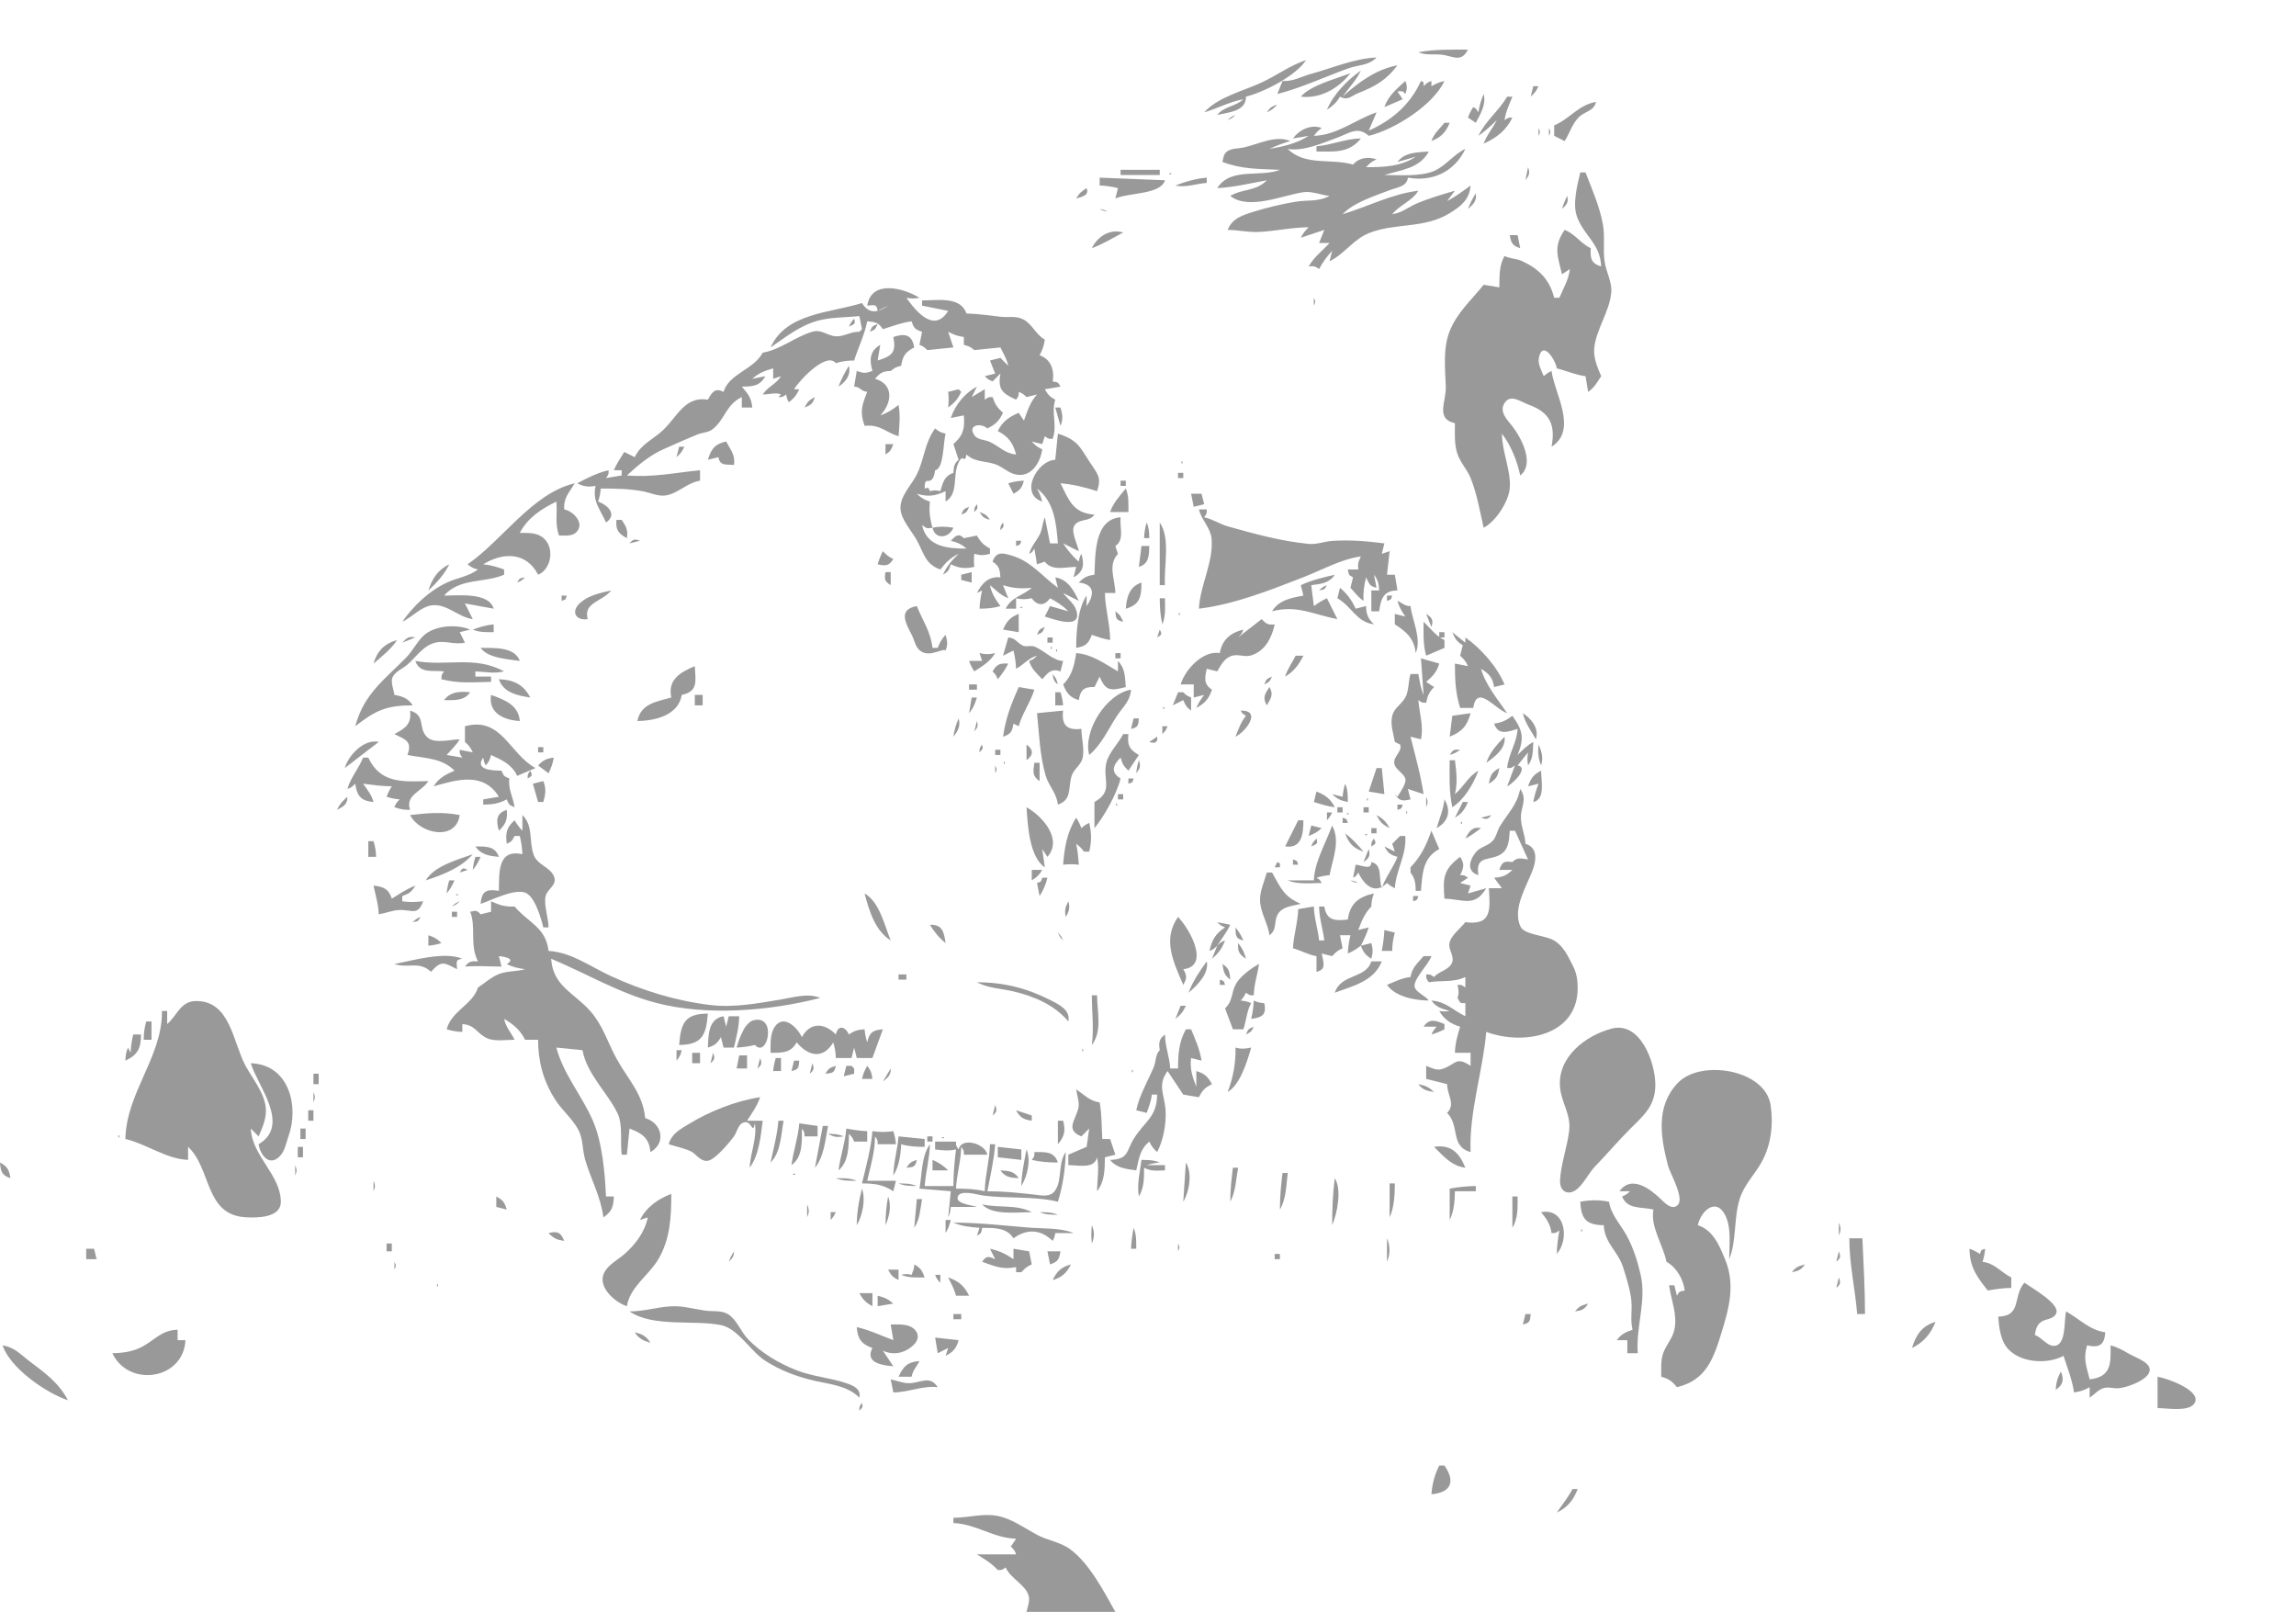 <?xml version="1.0" standalone="yes"?>
<svg xmlns="http://www.w3.org/2000/svg" width="879" height="617">
<path style="fill:#999; stroke:none;" d="M543 20C545.876 21.205 548.506 20.655 551.561 20.903C556.226 21.282 559.219 24.309 562 19C555.592 19 549.322 18.826 543 20M491 31L489 36C498.012 33.679 507.2 29.435 515.996 26.233C520.05 24.757 523.911 25.194 527 22C518.494 22.366 510.17 26.023 502.004 28.257C498.091 29.327 495.136 31.24 491 31M461 43C466.107 41.54 470.733 38.907 476 38C472.971 40.85 468.483 40.735 466 44C470.56 42.957 477.09 42.594 477 37C483.941 35.246 496.089 29.076 500 23C494.052 24.996 489.274 28.532 483.715 31.237C476.362 34.813 466.622 36.845 461 43M514 37C516.376 33.61 519.246 30.766 521 27C515.689 30.751 510.588 35.975 508 42C510.268 40.492 511.637 39.342 513 37C516.138 38.621 517.111 36.783 520.171 35.565C526.5 33.045 530.764 30.659 535 25C526.982 26.47 519.905 31.581 514 37M498 37C505.486 37.869 512.536 33.819 517 28C511.402 30.239 501.875 32.547 498 37M538 31C534.634 34.129 531.533 36.583 530 41L537 38L535 35C536.952 34.93 536.94 34.646 538 36C538.754 34.079 538.809 32.901 538 31M544 31C539.928 39.957 532.952 46.061 524 50L527 43C518.762 45.814 511.996 51.739 503 52C504.104 50.543 504.543 50.103 506 49C501.961 47.475 497.456 49.621 495 53L501 52C496.581 54.919 491.202 56.119 486 57C488.635 55.77 491.196 54.766 494 54C488.213 51.594 481.765 55.26 476.001 56.486C474.035 56.904 471.408 56.724 469.742 58.002C468.4 59.033 468.33 60.487 468 62C475.49 64.817 482.016 64.662 490 65C482.387 68.063 471.295 63.825 466 72C472.269 71.713 478.809 70.15 485 69C480.907 73.29 475.736 72.163 471 75C478.019 80.59 491.037 74.726 499 73.574C502.273 73.101 505.733 74.675 509 75C504.611 77.343 500.734 76.45 496 77.224C491.06 78.031 484.965 79.472 480.17 80.974C475.805 82.341 471.703 83.548 470 88C474.001 88.033 478.027 88.995 482 88.791C488.381 88.463 494.578 87.018 501 87C499.564 88.45 498.885 89.222 498 91L507 88L505 93L509 93C506.259 96.045 503.007 98.373 501 102C503.038 101.82 503.448 101.836 505 103C506.388 100.298 507.963 98.264 510 96L509 100C514.676 97.27 518.108 91.634 524.005 89.265C534.28 85.138 545.068 87.708 555 81.602C559.451 78.866 562.588 76.351 563 71C560.061 73.181 557.231 75.259 554 77L557 73C552.347 74.368 546.825 75.986 542.424 77.877C538.988 79.354 536.834 81.44 533 82C535.934 78.356 540.633 76.977 543 73C532.489 74.329 524.053 78.968 514 82C518.277 77.482 526.21 75.043 532 72.805C535.108 71.605 538.569 71.481 539 68C548.233 69.708 556.857 65.811 561 57C556.483 59.106 553.548 63.489 549 65.454C543.9 67.656 535.548 66.996 530 67C536.489 64.947 543.386 64.605 547 58C542.604 58.34 537.838 58.222 535 62L542 60C536.266 63.788 529.714 63.995 523 64C524.45 62.392 525.051 61.936 527 61C523.802 59.853 520.223 60.358 518 63C509.662 60.53 499.644 63.648 493 57C498.99 58.044 506.34 54.767 512 52.672C516.641 50.955 519.791 48.196 524 52C533.868 49.616 548.687 40.248 553 31C550.944 31.488 549.856 31.952 548 33L548 31C546.584 31.472 546.186 31.814 545 33C545 31.147 545.3 31.65 544 31M587 33L586 37C587.608 35.55 588.064 34.949 589 33L587 33M568 36C566.988 38.373 566.378 40.449 566 43C564.977 41.466 565.195 41.598 564 41C563.043 42.517 562.613 43.338 562 45L565 47C566.806 43.607 569.064 39.835 568 36M577 37C573.839 42.434 568.642 46.304 566 52C568.576 50.193 570.748 48.206 573 46C571.478 49.169 569.178 51.651 568 55C572.933 52.734 576.629 49.971 579 45C577.203 45 577.478 45.014 576 46C576.466 42.733 577.805 40.055 579 37L577 37M595 48L595 52L599 54C600.881 51.13 601.804 47.617 604.222 45.083C606.726 42.459 610.216 42.679 611 39C604.236 40.208 601.013 45.466 595 48M485 43C486.949 42.064 487.55 41.608 489 40C486.868 40.776 486.229 41.13 485 43M470 46C471.58 45.316 471.777 45.195 473 44C471.42 44.684 471.223 44.805 470 46M553 47C551.069 49.385 548.978 51.072 548 54C551.749 52.504 553.467 50.727 555 47L553 47M589 49L589 52C589.696 50.446 589.696 50.554 589 49M593 49L593 52C593.696 50.446 593.696 50.554 593 49M504 56L504 58C510.73 58 516.466 58.72 521 53C515.061 53.066 509.865 55.517 504 56z"/>
<path style="fill:#999; stroke:none;" d="M585 64L584 69C585.475 67.065 585.791 66.307 585 64M429 65L429 67L444 67L444 65L429 65M447.667 66.333C447.222 66.778 448.278 66.722 448.333 66.667C448.778 66.222 447.722 66.278 447.667 66.333M605 66C603.841 70.854 601.956 78.085 603.725 82.91C606.496 90.474 612.612 93.129 613 102C609.094 100.788 608.798 98.907 609 95C605.102 93.189 603.014 89.521 599 88C594.608 94.403 596.308 97.966 598 105L601 103C600.543 107.132 598.555 110.222 597 114L595 114C593.262 107.048 589.233 102.96 582.715 99.944C580.517 98.926 578.156 99.077 576 98C573.835 101.648 574.097 105.842 574 110L568 109C563.289 114.923 557.755 119.632 554.899 127C552.405 133.432 553.25 141.284 553.51 148C553.728 153.642 549.441 160.35 557 162C557 165.914 556.684 170.072 557.989 173.829C559.155 177.186 561.744 179.781 563.054 183.09C565.466 189.18 566.547 195.642 568 202C572.514 199.745 577.485 192.178 577.985 187C578.619 180.425 575.001 172.907 575 166C578.508 170.586 580.794 176.355 582 182C587.745 177.566 582.349 167.399 578.856 163C576.912 160.553 573.875 157.589 575.988 154.298C578.324 150.659 582.133 153.788 585.014 154.824C593.347 157.821 595.575 162.485 594 171C604.213 164.555 595.038 150.46 594 142C592.604 142.661 592.186 142.964 591 144C590.171 141.918 588.699 139.386 589.131 137.062C590.474 129.847 595.575 137.828 596 141C599.738 141.932 603.162 143.522 607 144L608 150C610.326 148.439 611.444 146.349 613 144C611.536 140.612 609.916 136.786 610.363 133C611.203 125.885 616.203 119.189 616.849 112.015C617.219 107.903 614.836 104.035 614.29 99.999C613.662 95.362 614.472 90.613 613.671 86C612.502 79.267 609.451 72.359 607 66L605 66M421 68L421 71C423.442 71.109 425.623 71.428 428 72L427 76C432.122 73.679 444.374 74.559 446 69L421 68M450 71C453.837 71.907 458.058 70.314 462 70L462 68C457.814 68.365 453.916 69.501 450 71M416 72C414.015 73.277 413.151 73.981 412 76C414.427 75.237 417.059 74.825 416 72M565 74C563.739 76.01 562.81 77.778 562 80C564.153 78.115 565.41 76.888 565 74M600 75C599.11 76.745 598.547 78.125 598 80C599.848 78.22 600.566 77.509 600 75M421 80C422.248 80.685 422.548 80.749 424 81C422.752 80.315 422.452 80.251 421 80M418 95C422.207 93.46 426.033 91.083 430 89C424.907 87.454 420.227 90.485 418 95M578 90C578.497 93.066 579.036 94.032 582 95L581 90L578 90M332 117C334.662 116.856 335.636 116.181 336 119L340 117C336.152 119.686 332.689 120.39 330 116C317.895 119.811 300.961 119.738 295 133C300.808 129.045 306.066 124.707 313 122.785C318.038 121.39 323.796 121.542 329 121L330 126L329 127C325.738 126.861 322.898 129.008 319.804 128.72C316.535 128.415 314.527 125.952 310.996 126.989C304.333 128.946 299.008 133.755 292 135C288.472 141.589 279.108 142.986 277 150C273.767 148.334 272.64 150.059 271 153C262.235 151.501 259.283 159.539 253.816 164.671C249.891 168.355 245.417 169.937 243 175L239 173C237.523 175.323 236.106 177.487 235 180L238 180L238 182L232 183C232.986 181.521 233 181.797 233 180C228.757 180.961 224.831 182.949 221 185C223.501 186.312 225.224 186.455 228 186C226.718 191.992 229.755 194.816 232 200C236.426 197.011 232.818 193.428 229 192C229.562 190.199 229.824 188.878 230 187C235.41 187 240.655 187.073 246 188.039C248.899 188.563 252.014 190.154 255 189.629C259.716 188.799 263.026 184.79 268 184L268 180C258.154 180.98 249.99 182.809 240 182C244.295 178.028 248.752 174.278 254.17 171.88C258.399 170.009 262.913 167.968 267.17 166.25C269.021 165.503 271.066 165.62 272.722 164.362C277.514 160.723 277.89 154.859 284 152L284 156L288 156C287.712 152.339 286.334 150.728 284 148C288.16 147.951 290.888 147.83 293 144L288 145C290.421 142.821 292.862 141.868 296 141L296 145L299 144C297.105 147.106 293.881 148.033 292 151C295.046 151 296.698 150.079 299 151L298 152C299.797 152 299.521 151.986 301 151C301.251 152.452 301.315 152.752 302 154C304.044 152.376 304.896 151.357 306 149L304 149C306.136 145.466 316.372 134.572 320 139C322.446 138.265 324.446 137.992 327 138C328.578 132.996 331.024 128.136 332 123C335.007 123.221 336.365 123.455 338 126C341.684 124.889 345.172 123.469 349 123C349.839 125.626 350.374 126.161 353 127L352 132C353.58 132.684 353.777 132.805 355 134L365 133L363 127C365.082 128.098 366.67 128.685 369 129L369 132C370.952 132.511 371.457 132.733 373 134L383 133C384.147 135.414 385.441 137.384 386 140L383 137L379 138L381 143L377 144C378.223 145.195 378.42 145.316 380 146L383 143C381.944 149.053 383.623 150.518 389 153C389.986 151.521 390 151.797 390 150C391.58 150.684 391.777 150.805 393 152L397 151C394.322 153.994 393.377 157.267 392 161L390 158C386.249 159.655 383.826 161.287 382 165C386.067 167.127 387.856 169.572 389 174C384.536 173.499 382.752 170.947 378.911 169.138C377.022 168.249 374.237 168.476 372.971 166.532C370.341 162.498 375.648 161.82 378 164C381.104 162.518 382.518 161.104 384 158C381.819 156.104 380.931 154.741 380 152C378.203 152 378.479 152.014 377 153L377 149L372 152L374 148C369.301 150.509 365.71 154.968 364 160L369 159C369.397 163.968 368.813 166.635 365 170L367 176C365.197 177.54 365.168 178.598 365 181C361.522 182.218 361.006 184.604 360 188C358.056 187.598 357.944 187.598 356 188C355.31 186.463 355.672 186.662 354 187C354.027 184.621 354.06 184.317 356 183L354 184C357.046 184.688 357.549 182.758 358 180C361.342 179.535 361.057 169.649 362 166C360.048 165.489 359.543 165.267 358 164C353.846 169.693 353.927 175.835 350.876 181.83C348.814 185.88 344.368 190.067 344.758 194.961C345.096 199.189 349.346 203.596 351.265 207.285C353.786 212.131 354.41 216.042 360 218C362.131 215.278 363.878 213.48 367 212C364.403 214.463 362.467 216.732 361 220C363.035 218.774 363.326 218.297 364 216C367.291 217.558 369.442 217.765 373 217C372.798 215.15 372.798 213.85 373 212C375.458 212.646 376.542 212.646 379 212L379 210C376.525 208.587 375.413 207.475 374 205L369 206C366.989 203.953 365.84 205.107 364 207C366.537 207.655 368.047 208.276 370 210C362.821 209.999 354.817 209.349 353 201C354.916 202.366 354.712 202.351 357 202C358.014 206.734 363.393 206.009 365 202C362.123 201.524 359.863 201.438 357 202C355.97 198.466 355.643 195.667 356 192C353.746 191.251 352.686 190.656 351 189C355.318 190.244 357.952 189.941 362 188L362 192C367.157 188.906 364.53 181.941 367 177C368.934 173.132 369.185 178.073 370 174C373.546 177.072 376.803 176.289 380.996 177.702C383.614 178.584 385.648 180.712 388.285 181.475C394.546 183.284 398.298 177.251 399 172C397.051 171.064 396.45 170.608 395 169L399 170L400 167C401.478 167.986 401.203 168 403 168C404.899 162.625 402.346 158.221 404 153C401.867 151.845 401.218 151.118 400 149L406 148C405.02 146.217 405.092 146.406 403 146C403.801 141.751 402.281 137.412 398 136C399.098 133.918 399.685 132.33 400 130C396.542 128.092 395.282 124.179 391.87 122.319C389.074 120.794 386.156 121.58 383.17 121.261C378.724 120.785 374.53 120.101 370 120C367.706 113.309 358.781 115 353 115L353 117L363 119C357.684 127.66 350.725 119.277 347 114C349.032 114.323 349.982 114.34 352 114C345.836 110.196 333.637 106.963 332 117M503 114L503 117C503.696 115.446 503.696 115.554 503 114z"/>
<path style="fill:#999; stroke:none;" d="M327 122C325.964 123.186 325.661 123.604 325 125C326.994 124.153 327.699 123.993 327 122M333 127C335.124 126.101 335.101 126.124 336 124C333.876 124.899 333.899 124.876 333 127M342 129C343.173 134.853 341.589 136.284 336 138L337 132C332.956 134.363 332.775 137.725 334 142C331.116 143.013 330.686 142.863 328 142L327 148C329.315 148 329.422 149.697 332 150C329.962 155.214 329.09 157.638 331 163C336.998 162.411 338.832 165.358 344 167C344.327 162.816 344.74 159.174 344 155C341.71 156.792 339.758 158.071 337 159C341.521 154.387 342.36 147.074 335 145C337.013 142.675 337.93 142.101 341 142C342.543 140.733 343.048 140.511 345 140C345.574 136.302 346.655 134.684 350 133C349.181 128.051 346.464 127.508 342 129z"/>
<path style="fill:#999; stroke:none;" d="M325 140C323.414 142.618 322.045 145.126 321 148C323.915 146.121 325.82 143.503 325 140M363 150C363.246 152.121 363.231 153.874 363 156C365.447 154.164 366.7 152.763 368 150L367 149L363 150M308 156C310.492 155.03 311.146 154.525 312 152C309.751 153.154 309.154 153.751 308 156z"/>
<path style="fill:#999; stroke:none;" d="M404 156L406 163C407.065 160.413 406.781 158.679 406 156L404 156z"/>
<path style="fill:#999; stroke:none;" d="M405 166L404 176C396.952 176.309 390.193 189.144 399 192C398.535 190.106 397.934 188.723 397 187C403.593 192.014 404.385 200.214 405 208L402 208L400 198C399.083 200.158 399.098 202.621 397.992 204.715C396.585 207.38 394.839 209.034 394 212C395.195 211.402 394.977 211.534 396 210L397 216L400 215C402.71 218.716 407.82 217.034 412 217L411 221C414.917 218.84 415.174 216.136 414 212C413.315 213.248 413.251 213.548 413 215C410.585 212.893 408.776 210.67 407 208L413 211C412.61 208.262 409.455 203.006 411.661 200.689C413.812 198.43 416.949 199.816 419 197C410.764 196.402 409.214 191.462 406 185C410.876 185.385 415.35 186.546 420 188C421.832 182.688 420.18 181.464 417.258 176.961C413.249 170.78 412.484 168.403 405 166M271 176L275 175C275.751 178.504 277.878 177.659 281 178C281.59 174.242 279.722 172.264 278 169C273.743 169.906 272.246 171.908 271 176M339 170L339 174C340.87 172.771 341.224 172.132 342 170L339 170M260 171L259 175C260.608 173.55 261.064 172.949 262 171L260 171M452.333 176.667C452.278 176.722 452.222 177.778 452.667 177.333C452.722 177.278 452.778 176.222 452.333 176.667M451 181L451 183L453 183L453 181L451 181M386 185L388 189C390.547 187.627 391.188 186.782 392 184C389.795 184.094 388.106 184.356 386 185M429 184L429 186L431 186L431 184L429 184M179 216C180.543 217.267 181.048 217.489 183 218C179.191 220.771 175.162 221.095 171 223.049C164.178 226.253 158.285 231.913 154 238C157.978 236.158 161.421 231.857 166 231.649C171.415 231.403 175.655 236.286 181 237L178 231L189 233C187.126 226.593 175.42 228 170 228C175.994 221.137 185.28 223.271 193 220L193 218C190.294 217.009 187.868 216.287 185 216C192.817 211.211 201.608 211.383 206 220C210.978 217.999 212.405 209.963 208.275 206.148C205.679 203.75 202.29 204.012 199 204C202.04 198.172 207.204 194.841 213 192C213.406 196.705 212.41 200.416 214 205C215.925 204.977 218.767 205.342 220.359 203.972C224.335 200.55 219.423 195.571 216 195C215.756 190.286 217.835 188.808 220 185C203.727 188.858 192.228 206.965 179 216M431 187C428.728 189.758 426.097 192.613 425 196L432 196C431.998 192.874 432.213 189.89 431 187z"/>
<path style="fill:#999; stroke:none;" d="M456 189L457 194L461 193L460 189L456 189M374 193C373.014 194.479 373 194.203 373 196C374.289 194.557 374.401 194.766 374 193M368 197C370.124 196.101 370.101 196.124 371 194C368.876 194.899 368.899 194.876 368 197M459 195C459.951 198.982 463.399 202.009 463.816 206.039C464.737 214.93 459.389 224.087 459 233C472.573 231.337 486.262 225.914 499 220.946C505.947 218.236 513.618 213.961 521 213C519.944 215.242 519.819 215.577 520 218L516 218C516.406 220.092 516.217 220.02 518 221L517 225C518.701 226.783 519.948 228.644 522 230C521.837 226.807 522.194 224.092 523 221C524.158 223.462 524.335 224.432 527 225L526 220C527.582 222.057 527.826 223.388 528 226L525 226L525 234L528 234C528.675 229.127 529.655 226.089 535 226L534 220L531 220L532 211L529 212L530 208C523.38 207.163 516.733 206.587 510.039 207.054C506.908 207.272 504.174 208.498 500.985 208.192C490.476 207.185 480.199 204.32 470.17 201.526C466.956 200.631 464.315 198.723 461 198C461.986 196.522 462 196.797 462 195L459 195M375 196C376.226 198.035 376.703 198.326 379 199C377.771 197.13 377.132 196.776 375 196M419 220C416.157 220.421 414.988 220.939 413 223C419.067 223.596 419.097 227.624 416 232L416 228C412.604 232.678 412.004 242.201 412 248C415.55 247.424 416.764 246.371 418 243C420.355 243.868 422.531 244.574 425 245C424.983 238.84 423.13 233.116 423 227L427 227C426.884 221.561 424.009 216.357 428 212L427 209C430.572 206.695 428.611 201.957 429 198C418.911 198.802 419.335 212.2 419 220M236 199C235.643 202.726 236.699 204.266 240 206C240.497 202.904 239.742 201.6 238 199L236 199M384 200C383.014 201.479 383 201.203 383 203C384.289 201.557 384.401 201.766 384 200M439 200C438.356 202.106 438.094 203.795 438 206L440 206C439.953 203.747 439.874 202.052 439 200M444 200L444 224L446 224C445.488 216.749 448.23 206.192 444 200M241 208L245 207C242.954 206.249 242.404 206.344 241 208M389 207L389 209C390.635 208.455 390.455 208.635 391 207L389 207M437 209L436 217C439.882 215.864 439.882 212.696 440 209L437 209z"/>
<path style="fill:#999; stroke:none;" d="M338 211C337.11 212.745 336.547 214.125 336 216C339.058 216.71 340.268 216.669 342 214C340.254 213.176 339.351 212.402 338 211M380 215C382.545 216.635 382.779 217.993 383 221C378.543 220.55 375.982 223.155 374 227L376 226C375.428 228.377 375.11 230.558 375 233C377.85 232.979 380.271 232.81 383 232C381.056 229.334 379.66 227.255 379 224C381.38 225.947 383.101 227.888 386 229L384 224C387.88 225.198 390.972 225.423 395 225C391.433 228.12 387.281 228.464 385 233L389 233L389 229C391.337 229.519 392.64 229.48 395 229C397.157 232.016 399.843 232.016 402 229C404.678 230.438 406.89 231.819 409 234L402 232L400 236C402.959 236.91 414.966 241.51 411.879 233.18C411.026 230.879 408.458 228.958 407 227L413 230C411.039 225.845 408.746 221.786 404 221L405 225C399.399 220.943 394.803 215.031 387.985 212.889C384.205 211.701 381.414 210.796 380 215M164 226C167.165 223.143 170.144 219.842 172 216C167.642 218.13 165.46 221.429 164 226M339 219C338.542 221.786 338.631 222.455 341 224L341 219L339 219M368 220L368 222L372 223L372 219L368 220M498 224L499 228C494.403 228.781 489.444 229.802 487 234C496.499 231.488 502.684 235.192 512 237L508 229C506.139 229.84 504.666 230.798 503 232L502 224C505.717 223.517 508.903 223.271 511 220C506.682 221.015 501.987 222.078 498 224M198 223C199.58 222.316 199.777 222.195 201 221C198.908 221.406 198.98 221.217 198 223z"/>
<path style="fill:#999; stroke:none;" d="M431 233C436.522 231.475 436.952 228.314 437 223C432.475 224.468 431.298 228.528 431 233M505 226C507.092 225.594 507.02 225.783 508 224C506.42 224.684 506.223 224.805 505 226z"/>
<path style="fill:#999; stroke:none;" d="M513 225L512 229C517.511 232.127 519.225 238.085 526 239C523.736 236.724 523.042 235.22 523 232L519 233C517.541 229.762 515.713 227.283 513 225M225 237C223.215 230.589 230.523 230.387 234 226C229.962 226.926 225.352 227.883 222.164 230.72C218.345 234.117 220.415 237.686 225 237M215 228L215 230C216.635 229.455 216.455 229.635 217 228L215 228M531 228L531 230C532.635 229.455 532.455 229.635 533 228L531 228M444 229C444.01 232.455 444.198 235.632 445 239C446.327 235.837 446 232.414 446 229L444 229M535 230C535.651 232.373 536.605 233.962 538 236L534 235L534 239C538.539 241.865 541.387 244.515 542 250C544.306 244.452 540.742 237.741 540 232C537.868 232.076 536.949 230.86 535 230M362 249C362.922 246.677 362.687 245.42 362 243C360.497 244.663 359.801 245.896 359 248L357 248C356.248 241.664 353.317 237.791 351 232C343.666 233.322 346.758 238.549 349.083 243.083C350.363 245.579 350.347 248.127 353.083 249.583C356.43 251.365 360.919 248.063 362 249M390.667 232.333C390.222 232.778 391.278 232.722 391.333 232.667C391.778 232.222 390.722 232.278 390.667 232.333M427 234C427.211 236.739 427.302 237.422 430 238C429.151 236.009 428.733 235.222 427 234M451.333 234.667C451.278 234.722 451.222 235.778 451.667 235.333C451.722 235.278 451.778 234.222 451.333 234.667M384 241L390 242L390 235C386.778 236.221 385.369 237.857 384 241M546 235L548 240C548.873 237.388 548.276 236.453 546 235M483 237L474 244C475.186 242.814 475.528 242.416 476 241C471.12 242.182 467.806 244.933 467 250C460.697 248.814 453.672 256.246 452 262L457 262L457 267L461 266C459.652 267.768 458.878 268.983 458 271C461.27 269.208 462.774 267.528 464 264C460.777 261.904 461.193 259.549 462 256L466 257C467.461 254.496 468.913 251.61 472.019 250.927C474.353 250.414 476.645 251.618 479 250.877C484.419 249.173 486.892 244.079 488 239C485.366 239.273 484.831 238.845 483 237z"/>
<path style="fill:#999; stroke:none;" d="M545 238C545 242.423 544.741 246.74 546 251L553 248L553 245C549.571 243.317 547.719 240.592 545 238M181 241C183.613 242.098 186.165 241.993 189 242L189 239C186.132 239.287 183.706 240.009 181 241M136 278C143.783 271.9 147.967 270 158 270C156.184 267.258 154.202 266.584 151 266C150.752 264.074 149.451 261.099 150.287 259.25C151.277 257.062 154.089 256.007 155.831 254.53C159.416 251.492 162.023 246.973 166.961 245.933C170.633 245.159 174.109 246.891 178 246L176 242L180 241C174.821 238.827 166.471 239.346 162.209 243.279C159.569 245.714 158.049 249.112 155.532 251.671C147.069 260.277 139.314 265.634 136 278M397 243C399.124 242.101 399.101 242.124 400 240C397.876 240.899 397.899 240.876 397 243M444 241L443 244C444.766 243.021 444.955 242.778 444 241M551 242L551 244L553 244L553 242L551 242M556 242C557.013 244.485 557.726 245.598 560 247L559 251C560.608 252.45 561.064 253.051 562 255L557 254C557 260.041 557.192 265.204 559 271L564 271C565.451 261.698 572.206 271.336 577 273C573.401 267.711 568.735 262.228 567 256C570.107 257.939 571.414 259.358 572 263L576 262C573.083 255.11 567.071 248.312 561 244L561 246L556 242M154 246L159 244C156.491 243.434 155.78 244.152 154 246M386 244L384 251L388 249C388.572 251.377 388.89 253.558 389 256C391.922 254.423 393.764 251.853 397 251C395.814 252.186 395.416 252.528 394 253C394.885 256.153 396.832 257.643 399 260C401.232 257.427 402.573 255.767 406 257L407 253C403.267 253 399.626 248.86 396 247.5C394.411 246.904 392.888 247.876 391.333 247C389.033 245.703 388.86 244.327 386 244M401 244L401 246L403 246L403 244L401 244M143 254C146.145 251.314 149.796 248.481 152 245C147.225 246.341 144.341 249.225 143 254M402.333 247.667C402.278 247.722 402.222 248.778 402.667 248.333C402.722 248.278 402.778 247.222 402.333 247.667M184 248C186.78 251.935 194.378 252.32 199 253C197.068 247.505 189.028 248.042 184 248M404.333 248.667C404.278 248.722 404.222 249.778 404.667 249.333C404.722 249.278 404.778 248.222 404.333 248.667M375 250L376 253L371 253C371.613 254.661 372.043 255.483 373 257C376.124 254.991 379.112 253.216 381 250C378.686 250.555 377.314 250.544 375 250M412 250C411.332 254.54 410.376 258.789 407 262C408.331 265.331 409.543 266.936 413 268C413.643 264.07 415.003 262.849 419 263L421 259C423.234 264.689 425.399 264.432 431 263C430.658 259.072 430.82 255.901 428 253L428 257C422.789 254.035 418.143 250.441 412 250M427 250L427 252L429 252L429 250L427 250M496 251C494.691 253.777 492.865 256.041 492 259C495.355 257.058 497.245 254.428 499 251L496 251M159 253C160.745 257.961 165.582 256.504 170 257C169.014 258.479 169 258.203 169 260C175.705 261.735 181.212 261.14 188 261L188 259L182 259L182 257C185.816 257.163 189.27 257.942 193 257C181.618 250.815 170.873 255.212 159 253M544 252L545 266C543.863 263.357 543.533 260.833 543 258L540 258C539.11 260.669 539.423 264.561 538 267C536.254 269.994 533.777 270.894 533 274C532.171 277.317 533.495 280.97 534 284L536 285C537.136 287.841 532.674 289.817 534 293C534.763 294.832 537.377 296.13 538 298C538.606 299.819 535.876 303.54 535 305L534 304C535.732 306.669 536.943 306.71 540 306L539 302L545 304C543.905 296.604 541.838 289.359 540 282L544 283C545.079 278.017 543.398 273.04 543 268C544.479 268.986 544.203 269 546 269C546.531 266.31 547.116 264.98 549 263L546 261C548.496 258.928 550.133 257.147 551 254L544 252M380 257C381.195 258.223 381.316 258.42 382 260C383.582 258.088 384.899 256.22 386 254C382.773 253.881 381.616 254.19 380 257M257 267C251.168 268.655 245.389 269.318 244 276C250.874 275.924 259.744 273.767 261 266C267.51 264.642 266.233 260.525 266 255C260.225 257.403 255.568 260.274 257 267M403 258C403.307 260.123 403.382 260.686 405 262C404.489 260.048 404.267 259.543 403 258M484 262C485.923 261.098 485.999 260.924 487 259C484.876 259.899 484.899 259.876 484 262M191 260C192.644 265.089 198.114 266.268 203 267C200.452 261.986 196.489 260.174 191 260M371 262L371 264L374 264L374 262L371 262M390 263C387.038 269.7 385.095 274.633 384 282C386.964 281.032 387.503 280.066 388 277L390 278C391.322 273.111 394.489 268.901 396 264L390 263M486 263C484.153 265.728 483.291 267.085 485 270C486.605 267.263 487.613 265.791 486 263M170 268C173.916 267.989 177.584 268.42 180 265C176.078 264.614 172.492 264.686 170 268M417 289C421.863 284.847 424.152 279.296 427.615 274.043C430.007 270.414 432.645 268.507 433 264C423.635 265.504 414.491 279.784 417 289M404 265L404 270L407 270C406.824 268.122 406.562 266.801 406 265L404 265M451 265L449 270L453 268C453.849 269.991 454.267 270.778 456 272L456 267C454.42 266.316 454.223 266.195 453 265L451 265M188 266C186.85 272.923 192.881 275.666 199 276C198.515 269.894 193.278 267.921 188 266M266 266L266 270L269 270L269 266L266 266M372 267L371 273C372.603 271.076 373.247 269.409 374 267L372 267M445.333 270.667C445.278 270.722 445.222 271.778 445.667 271.333C445.722 271.278 445.778 270.222 445.333 270.667M475 272C475.598 273.195 475.466 272.977 477 274C475.083 276.371 474.107 279.144 473 282C477.035 280.026 483.147 271.868 475 272M157 272C157.581 277.159 155.323 278.665 151 281C155.296 283.148 157.892 283.699 156 289C162.415 290.244 169.307 290.127 174 295C170.627 296.46 167.938 297.83 166 301C174.971 298.441 185.049 295.366 191 305L185 306L185 308C188.481 307.962 190.917 307.647 194 306C194.899 308.124 194.876 308.101 197 309C196.439 305.023 194.459 302.118 195 298C192.876 297.101 192.899 297.124 192 295C188.554 294.961 181.583 294.763 185 290C185.251 291.452 185.315 291.752 186 293C187.267 291.457 187.489 290.952 188 289C192.201 290.915 196.017 292.677 198 297L205 294C194.969 288.532 191.999 274.151 178 278L178 284C179.608 285.45 180.064 286.051 181 288L176 287C176 288.797 176.014 288.521 177 290L171 289C172.784 286.993 174.595 285.29 176 283C172.537 283.029 166.362 284.835 163.603 282.243C159.816 278.685 163.234 273.893 157 272M397 273C397.858 280.994 398.028 289.011 400.299 296.83C401.506 300.982 404.494 303.459 405 308C410.467 306.126 408.856 301.696 410.236 297.093C411.006 294.525 413.485 293.138 414.312 290.675C415.404 287.423 414.01 282.468 414 279C408.45 279.672 406.328 277.55 407 272L397 273M556 274L555 282C559.788 280.015 561.621 277.974 563 273L556 274M583 273C583.905 276.782 586.075 279.653 588 283C589.293 278.918 586.388 275.159 583 273M579 274C576.633 275.776 574.933 276.603 572 277C573.624 281.599 577.084 280.188 581 279C580.705 284.443 577.49 288.6 577 294C578.797 294 578.521 293.986 580 293L577 301C579.177 300.001 585.536 293.804 581 293L585 288C584.677 290.032 584.66 290.982 585 293C587.058 290.22 586.787 287.401 587 284C584.61 285.355 582.941 287.029 581 289C583.607 282.556 583.027 279.64 579 274M367 275C365.973 277.398 365.322 279.416 365 282C366.836 279.692 367.797 277.889 367 275M434 275L433 279C435.698 278.422 435.789 277.739 436 275L434 275M374 276L373 280C374.303 278.332 374.553 278.008 374 276M445 278L445 281C446.195 279.777 446.316 279.58 447 278L445 278M430 281C428.132 284.661 424.535 287.973 423.557 292C421.994 298.434 426.502 302.774 419 307L419 317C422.77 312.464 427.624 303.739 429 298C425.109 295.639 426.042 292.912 429 290C429.617 292.303 430.257 293.372 432 295L436 289C432.335 286.926 431.536 285.166 432 281L430 281M443 282L440 284C442.047 284.705 443.397 284.294 443 282M576 282C572.977 285.118 570.466 287.857 569 292C572.38 289.598 576.599 286.494 576 282M132 294L145 284C139.435 282.72 133.423 289.037 132 294M376 285C375.014 286.479 375 286.203 375 288C376.289 286.557 376.401 286.766 376 285M393 285L393 291C395.717 289.023 395.717 286.977 393 285M589 285C588.765 288.072 588.845 290.142 590 293C590.871 290.165 590.278 287.661 589 285z"/>
<path style="fill:#999; stroke:none;" d="M206 286L206 288L208 288L208 286L206 286M555 289C556.752 288.436 557.542 288.081 559 287C556.547 286.861 556.324 286.929 555 289M381 287L381 289L383 289L383 287L381 287M139 290C137.333 294.256 134.218 297.608 133 302C134.416 301.528 134.814 301.186 136 300C136.63 304.659 138.253 306.625 143 307C142.229 304.197 140.67 302.359 139 300C142.695 300.467 146.265 300.969 150 301C149.043 302.517 148.613 303.339 148 305C149.801 305.562 151.122 305.824 153 306C151.814 307.186 151.472 307.584 151 309C153.221 309.74 154.685 310.07 157 310C154.994 304.334 161.499 303.032 164 299C154.456 299.196 145.655 300.065 141 290L139 290M206 293L210 296C211.043 293.905 211.603 292.301 212 290C209.157 290.421 207.988 290.939 206 293M384.333 291.667C384.278 291.722 384.222 292.778 384.667 292.333C384.722 292.278 384.778 291.222 384.333 291.667M436 291C435.438 292.801 435.176 294.122 435 296C436.475 294.065 436.791 293.307 436 291M555 291C554.947 297.377 554.7 302.696 556 309C560.633 306.051 564.077 300.072 566 295C562.139 297.138 560.345 301.184 557 304C558.083 299.439 557.58 295.588 557 291L555 291M396 292C395.49 295.27 395.143 297.097 398 299L398 292L396 292M381 293L381 296C381.696 294.446 381.696 294.554 381 293M527 294L524 303L530 304L529 294L527 294M570 300C572.745 298.331 573.497 297.176 574 294C571.15 295.556 570.497 296.793 570 300M203 295C202.014 296.479 202 296.203 202 298C203.766 297.021 203.955 296.778 203 295M585 301L589 300C588.132 302.355 587.426 304.531 587 307C591.726 305.987 590 298.995 590 295C587.082 296.517 586.078 297.893 585 301M432 298L432 300C433.635 299.455 433.455 299.635 434 298L432 298M208 299L204 300L206 307L208 307C208.864 304.06 209.188 301.852 208 299M515 300C514.438 301.801 514.176 303.122 514 305L510 304C511.98 305.884 513.31 306.469 516 307C515.981 304.457 515.985 302.332 515 300M582 302C580.705 308.339 577.355 311.132 574.208 316.319C573.147 318.069 572.925 320.202 571.542 321.782C569.719 323.864 566.796 324.047 565.023 326.218C562.375 329.46 561.472 333.674 566 335C564.607 326.625 571.138 330.126 575.417 326.383C577.774 324.321 577.745 320.861 578 318L580 318L585 329C582.4 328.577 580.822 328.064 579 330C575.863 329.506 575 329.964 574 333L579 333C576.68 335.203 575.19 335.768 572 336L575 340L570 340C570.434 347.851 571.388 354.389 561 353C559.173 355.357 555.356 358.123 554.887 361.171C554.489 363.757 556.994 366.088 555.829 368.656C554.606 371.35 550.807 371.817 549 374C547.521 373.014 547.797 373 546 373C546 374.797 546.014 374.521 547 376C551.895 375.192 556.43 376.162 561 374L561 378C559.521 377.014 559.797 377 558 377C558.421 379.058 558.637 380.076 558 382C559.139 384.055 558.818 384.049 561 384L561 389C556.276 386.718 553.544 383.372 548 383C549.797 385.581 552.014 386.118 555 387C553.316 387.224 552.686 387.218 551 387C552.851 390.198 555.458 391.978 559 393C557.937 396.406 557.104 399.415 557 403L563 403L563 408C557.142 404.055 557.331 407.707 551.857 409.272C549.864 409.842 547.812 408.687 546 408L546 413L554 415C554.092 419.392 557.363 422.637 554 426C559.01 430.937 555.048 438.806 563 441C562.395 425.559 567.669 410.241 569 395C583.38 400.336 604.202 396.452 603.995 378C603.963 375.141 603.616 372.578 602.31 370C600.195 365.823 598.414 361.591 594.014 359.532C591.129 358.183 583.509 357.604 582.148 354.782C578.66 347.554 585.056 338.459 587.13 332C588.354 328.187 588.132 324.209 584 323C583.898 319.548 582.258 316.355 582.258 313C582.257 308.561 584.83 306.156 582 302M504 303L503 307C505.695 307.845 508.194 308.657 511 309C509.323 305.723 507.417 304.337 504 303M428 304L428 306L430 306L430 304L428 304M133 305C131.078 306.658 130.105 307.741 129 310C131.517 308.753 133.083 307.895 133 305M523.333 305.667C523.278 305.722 523.222 306.778 523.667 306.333C523.722 306.278 523.778 305.222 523.333 305.667M546 305L546 309C546.71 307.24 546.71 306.759 546 305M553 306C552.602 309.894 551.065 313.265 550 317C554.488 314.512 555.643 310.449 553 306M427.333 307.667C427.278 307.722 427.222 308.778 427.667 308.333C427.722 308.278 427.778 307.222 427.333 307.667M560 307L557 313C559.662 311.427 560.772 309.834 562 307L560 307M535 308L535 310C536.635 309.455 536.455 309.635 537 308L535 308M393 309C393.43 315.768 394.059 328.063 400 332L399 325L401 328C406.862 321.303 399.308 312.576 393 309M512 309L512 311L514 311L514 309L512 309M522 309L522 311L524 311L524 309L522 309M157 312C160.679 319.213 174.519 322.166 176 312C169.473 310.714 163.603 311.219 157 312M191 318C193.643 315.455 194.386 313.657 194 310C189.847 311.379 189.894 314.115 191 318M538.333 310.667C538.278 310.722 538.222 311.778 538.667 311.333C538.722 311.278 538.778 310.222 538.333 310.667M508 311L508 314C509.015 312.861 509.309 312.388 510 311L508 311M515.667 311.333C515.222 311.778 516.278 311.722 516.333 311.667C516.778 311.222 515.722 311.278 515.667 311.333M200 312L200 318C198.72 316.663 197.97 315.6 197 314C193.898 316.766 193.465 318.927 194 323C195.923 322.098 195.999 321.924 197 320L199 320C199.572 322.377 199.89 324.558 200 327C190.61 324.868 191.06 333.73 191 341C186.262 340.265 184.388 341.027 184 346C188.272 344.568 196.472 340.272 200.903 341.639C204.65 342.795 207.174 351.484 208 355L210 355C209.988 351.361 208.145 346.53 208.858 343.129C209.465 340.238 213.501 338.815 212.083 335.464C210.481 331.676 205.64 331.227 204.228 326.981C202.475 321.706 204.197 316.11 200 312M527 312C528.324 314.687 529.313 315.676 532 317C530.694 314.563 529.437 313.306 527 312M567 313C569.047 313.751 569.596 313.656 571 312L567 313M412 313C408.478 318.562 407.512 324.509 407 331C409.126 330.769 410.879 330.754 413 331C412.834 328.27 412.587 325.673 412 323C413.457 324.104 413.897 324.543 415 326L417 326C417.929 322.086 417.929 318.914 417 315C415.603 315.661 415.186 315.964 414 317C413.404 315.44 412.911 314.377 412 313M514 313L514 315L516 315C515.455 313.365 515.635 313.545 514 313M497 314L492 324C498.458 324.935 498.953 319.193 499 314L497 314M559.333 314.667C559.278 314.722 559.222 315.778 559.667 315.333C559.722 315.278 559.778 314.222 559.333 314.667M502 316L501 320C503.104 319.199 504.337 318.503 506 317L502 316M510 316C507.597 322.713 503.225 329.912 503 337L493 337C496.959 338.661 501.737 338 506 338C505.232 336.686 505.314 336.768 504 336C505.801 335.438 507.122 335.176 509 335C510.207 328.617 513.258 322.13 510 316M561 321C563.19 319.879 565.028 318.487 567 317C563.712 316.325 562.415 318.181 561 321M525 317L525 319L527 319L527 317L525 317M548 318C546.127 323.348 544.007 327.881 540 332L540 334C541.759 336.308 541.917 338.092 542 341L544 341C544.559 334.518 544.613 328.418 551 325L548 318M515 319C516.352 322.884 518.116 324.648 522 326C519.875 323.398 517.656 321.052 515 319M522.667 319.333C522.222 319.778 523.278 319.722 523.333 319.667C523.778 319.222 522.722 319.278 522.667 319.333M536 320L533 323L534 326L530 324C531.373 326.547 532.218 327.188 535 328C533.37 332.238 530.434 335.676 529 340C527.666 336.35 529.438 330.951 525 330C525 333.257 521.565 331.203 519 331L518 336C519.314 335.232 519.232 335.314 520 334C522.321 338.891 526.35 342.593 531 338C532.186 339.036 532.604 339.339 534 340C534.458 332.949 538.547 327.295 538 320L536 320M504 321C502.814 322.186 502.472 322.584 502 324C503.994 323.153 504.699 322.993 504 321M526 321C525.014 322.478 525 322.203 525 324C526.766 323.021 526.955 322.778 526 321M141 322L141 328L144 328C143.906 325.795 143.644 324.106 143 322L141 322M182 324C184.189 327.195 187.264 327.671 191 328C189.517 323.782 186.037 324.037 182 324M524 325L522 330C524.131 328.516 524.71 327.531 524 325M163 337C169.362 334.944 176.588 332.147 181 327C175.096 329.112 166.318 331.432 163 337M182 328C181.438 329.8 181.176 331.122 181 333C182.366 331.369 183.142 329.962 184 328L182 328M559 328C552.419 332.877 552.396 336.286 553 344C560.265 344.21 564.56 347.431 569 340L562 342L563 339L559 338L562 336C560.521 335.014 560.797 335 559 335C560.396 332.173 560.769 330.672 559 328M495 329L495 331L497 331C496.455 329.365 496.635 329.545 495 329M489 330L488 332L490 332C490 330.147 490.3 330.65 489 330M176 334L179 333C177.222 332.045 176.979 332.234 176 334M395 333L395 337C396.951 335.74 397.84 334.981 399 333L395 333z"/>
<path style="fill:#999; stroke:none;" d="M485 334C483.985 337.51 482.199 341.295 482.405 345C482.658 349.552 485.413 353.493 486 358C489.287 355.603 487.323 352.268 489.642 349.317C491.519 346.929 495.257 346.686 498 346C491.5 343.17 490.426 340.077 487 334L485 334M399 336C398.455 337.635 398.635 337.455 397 338L398 343C399.421 340.751 400.382 338.586 401 336L399 336M172 337C171.438 338.801 171.176 340.122 171 342C172.314 340.388 173.187 338.915 174 337L172 337M517 337C518.248 337.685 518.548 337.749 520 338C518.752 337.315 518.452 337.251 517 337M143 339C143.77 342.748 144.888 346.134 145 350C147.619 349.556 150.305 348.418 152.961 348.338C157.736 348.194 159.926 350.666 162 345C159.2 345.297 156.783 345.445 154 345L154 343C156.637 342.061 157.618 341.42 159 339C155.725 340.259 152.985 342.166 150 344C148.81 340.229 146.828 339.431 143 339z"/>
<path style="fill:#999; stroke:none;" d="M174.667 342.333C174.222 342.778 175.278 342.722 175.333 342.667C175.778 342.222 174.722 342.278 174.667 342.333M331 342C332.754 348.609 334.937 356.176 341 360C338.597 354.163 336.702 345.215 331 342M516 352C511.108 352.5 507.89 352.448 507 347L505 347C505.05 351.541 506.458 355.555 507 360L505 360C504.559 355.572 503.105 351.491 503 347L497 348C496.897 353.072 495.219 357.907 495 363C498.141 363.815 500.771 365.5 504 366L504 372C507.936 371.156 506.627 368.317 506 365L510 366C511.481 364.402 512.061 363.892 514 363L513 358L517 358C516.428 360.377 516.109 362.558 516 365C518.017 364.122 519.232 363.349 521 362C521.949 364.567 522.694 365.532 525 367C525.646 364.542 525.646 363.458 525 361L521 362C522.183 359.672 523.223 357.489 524 355L520 356C521.308 352.531 522.396 349.671 525 347C525.048 345.052 525.304 343.823 526 342C520.143 343.289 516.826 345.84 516 352M541 343L541 345C542.635 344.455 542.455 344.635 543 343L541 343M173 347C174.58 346.316 174.777 346.195 176 345C174.42 345.684 174.223 345.805 173 347M188 345L188 349L184 350C182.551 348.354 182.208 348.547 180 349C182.383 355.014 179.686 361.641 183 368C180.419 367.874 179.574 367.954 178 370C182.686 369.609 187.306 369.988 192 370L191 366C193.248 366.162 197.615 367.075 194 369C196.283 370.222 198.428 370.652 201 371C197.747 371.962 194.145 371.601 191 372.857C188.094 374.018 185.596 376.292 183 378C180.993 384.544 172.926 386.868 171 394C173.106 394.644 174.795 394.906 177 395L177 392C182.034 392.384 182.43 395.525 186.414 397.397C189.356 398.78 193.822 398 197 398C195.598 395.128 193.714 393.385 193 390C196.518 392.096 199.187 394.296 201 398L206 398C206.006 406.343 207.991 413.759 212.528 420.896C215.105 424.949 218.981 428.034 221.331 432.325C223.29 435.902 222.913 440.153 224.043 444C226.274 451.596 229.986 458.026 231 466C234.277 463.761 234.871 461.912 235 458L232 458C231.613 449.114 230.565 437.219 226.99 429.015C222.777 419.346 215.675 411.199 213 401L223 402C224.671 411.204 232.583 418.176 236.478 426.304C238.485 430.492 237.406 437.296 238 442L240 442L241 432C245.807 433.769 248.591 435.7 249 441C255.23 437.565 253.426 429.864 247 428C246.152 418.574 240.179 412.905 235.901 405C232.547 398.801 230.868 392.656 226.112 387.174C219.958 380.08 211.721 377.644 211 367C224.373 372.568 236.863 380.12 251 383.844C270.558 388.996 294.65 387.006 314 382C309.32 380.041 303.849 381.773 299 382.586C290.178 384.066 280.96 385.786 272 384.715C258.817 383.138 246.073 379.22 234 373.691C226.271 370.152 218.671 364.45 210 364C208.997 354.93 202.162 353.131 197 347C193.441 347.196 191.202 346.456 188 345M409 345C407.813 347.365 407.511 348.415 408 351C409.305 348.819 409.736 347.433 409 345z"/>
<path style="fill:#999; stroke:none;" d="M173 349L173 351L175 351L175 349L173 349M158 353C160.092 352.594 160.02 352.783 161 351C159.42 351.684 159.223 351.805 158 353M451 351C444.982 359.562 449.177 368.171 453 377C454.425 374.542 454.447 373.426 453 371C463.353 369.905 455.576 355.679 451 351M356 354C357.745 356.777 359.457 358.935 362 361C361.403 356.723 360.782 353.813 356 354M466 353C467.223 354.195 467.42 354.316 469 355C465.324 357.376 464.018 359.782 463 364C464.416 363.528 464.814 363.186 466 362L464 367C466.518 364.904 467.815 363.057 469 360C467.584 360.472 467.186 360.814 466 362C467.684 359.316 469.649 356.862 471 354L466 353M473 355C473.064 357.993 472.946 359.346 476 360C475.187 358.085 474.314 356.612 473 355M530 356C529.883 358.73 529.501 361.314 529 364L533 364C532.987 361.493 533.351 359.419 534 357L530 356z"/>
<path style="fill:#999; stroke:none;" d="M405 357C405.684 358.58 405.805 358.777 407 360C406.316 358.42 406.195 358.223 405 357M164 358L164 362C165.878 361.824 167.199 361.562 169 361C167.314 359.344 166.254 358.749 164 358z"/>
<path style="fill:#999; stroke:none;" d="M474 361C473.8 364.118 474.336 365.318 477 367C476.403 364.579 475.567 362.943 474 361z"/>
<path style="fill:#999; stroke:none;" d="M151 369C156.119 370.836 160.475 367.681 165 372C169.135 367.32 170.175 368.645 175 371C174.856 368.338 174.181 367.364 177 367C170.079 364.097 158.26 367.652 151 369M545 366C542.665 368.76 540.604 370.318 540 374C536.624 374.372 534.1 375.74 531 377C534.208 381.57 541.694 382.952 547 383C545.738 381.179 542.105 379.873 541.59 377.791C540.894 374.976 547.009 369.084 548 366L545 366M462 368C459.255 371.776 456.655 375.627 455 380C458.358 377.226 462.98 372.611 462 368M525 368C522.845 374.823 513.488 372.57 511 380C518.128 377.372 526.061 375.558 529 368L525 368M468 369C468.396 371.876 468.679 373.253 471 375C470.779 371.993 470.545 370.635 468 369M469 386L472 394L476 394C477.158 390.729 477.316 386.878 479 384C477.494 383.317 476.685 383.174 475 383C476.036 381.814 476.339 381.396 477 380C478.479 380.986 478.203 381 480 381C480.047 376.736 481.452 373.139 482 369C479.168 370.475 474.909 373.657 473.259 376.495C471.252 379.946 472.189 382.926 469 386M344 373L344 375L347 375L347 373L344 373M467 375L467 377L469 377C468.455 375.365 468.635 375.545 467 375M374 376C378.294 378.287 383.313 378.394 388 379.503C395.95 381.384 403.695 384.649 409 391C409.892 386.611 405.487 384.526 402 382.76C392.969 378.188 384.082 376.001 374 376M418 381C418.018 387.519 418.822 393.492 418 400C422.098 394.673 420.017 387.288 420 381L418 381M64 392L64 387L62 387C62.206 404.56 48.369 418.111 48 436C56.217 437.911 63.411 443.601 72 444L72 439C81.015 447.387 78.303 465.03 94 465.956C98.233 466.206 107.46 466.269 107.508 460.126C107.59 449.826 96.547 442.668 96 432L99 435C100.512 431.584 102.145 427.833 101.747 424C101.142 418.172 96.732 412.982 94.015 408C89.197 399.162 88.237 383.024 75.005 383.184C69.088 383.256 67.892 388.659 64 392M480 383C479.89 385.442 479.572 387.623 479 390C483.202 389.516 485.014 388.352 484 384C482.286 383.874 481.567 383.698 480 383M452 385L450 390C452.044 388.376 452.896 387.357 454 385L452 385M260 400C268.76 399.921 270.347 396.266 271 388C262.166 388.031 260.662 391.621 260 400M271 401C273.712 400.177 274.538 399.433 276 397L277 401L281 401C281.929 396.937 282.911 393.194 283 389L279 389L278 393L277 389C271.194 390.008 271.217 395.959 271 401M282 401C284.442 400.891 286.623 400.572 289 400C293.919 405.425 297.655 387.912 288.208 390.623C287.272 390.891 286.613 391.655 285.966 392.318C285.011 393.296 284.385 394.766 283.801 395.98C283.008 397.629 282.504 399.25 282 401M545 393L550 393C548.964 394.186 548.661 394.604 548 396C549.875 395.453 551.255 394.89 553 394L553 392C549.626 390.611 547.196 389.711 545 393M56 391C55.278 393.418 55.052 395.472 55 398L58 398L58 391L56 391M295 403C299.421 402.984 302.711 403.151 305 399C309.395 404.333 315.147 405.601 319 399C319.644 401.106 319.906 402.795 320 405L326 405L327 401L328 405L334 405L338 394C334.171 394.304 332.827 395.205 332 399C331.438 397.199 331.176 395.878 331 394C328.403 394.178 327.113 394.499 325 396C323.604 392.855 320.819 392.178 320 396C315.734 391.535 310.155 391.138 307 397C305.304 393.437 299.874 387.775 296.434 393.318C294.742 396.044 295.025 399.929 295 403M477 396C478.924 394.999 479.099 394.922 480 393C477.876 393.899 477.899 393.876 477 396M616.961 393.753C606.935 396.433 596.32 404.613 597.225 416C597.716 422.178 601.539 426.506 600.725 433C599.949 439.186 597.486 445.891 597.244 451.956C597.15 454.317 598.268 456.677 601.004 456.454C604.915 456.135 607.906 449.336 610.439 446.729C615.082 441.949 619.43 436.773 624.129 432.09C629.412 426.823 633.797 423.267 633.725 415C633.654 406.73 628.007 390.8 616.961 393.753M454 394C451.311 398.927 451.004 403.469 451 409L448 409C447.761 404.525 446.017 400.494 446 396C443.66 397.785 443.581 399.129 444 402C442.206 403.823 442.683 406.183 441.661 408.576C439.428 413.805 436.113 419.472 435 425L439 426C439.854 423.62 440.666 421.512 441 419L443 419C442.905 427.539 438.404 429.136 434.312 435.495C431.024 440.605 432.346 443.761 425 444C427.359 447.113 431.26 447.496 435 448C436.089 443.493 436.288 440.092 440 437C440.843 438.769 441.541 439.688 443 441C445.347 436.602 446.564 430.021 446.227 425.004C445.82 418.957 442.992 415.377 447 410L453 419L459 420C460.324 417.313 461.313 416.324 464 415C462.386 412.098 461.192 410.933 458 410L458 416C456.516 412.238 455.44 409.049 456 405L460 406C459.342 401.762 457.656 397.941 456 394L454 394z"/>
<path style="fill:#999; stroke:none;" d="M51 396C50.428 398.377 50.109 400.558 50 403L49 401C48.221 402.769 48.088 404.036 48 406C52.837 403.789 53.938 401.169 54 396L51 396z"/>
<path style="fill:#999; stroke:none;" d="M414.333 401.667C414.278 401.722 414.222 402.778 414.667 402.333C414.722 402.278 414.778 401.222 414.333 401.667M473 401C473.156 406.808 472.071 412.595 470 418C474.799 415.226 477.504 406.252 479 401C476.685 401.463 475.25 401.654 473 401M259 402L259 406C260.267 404.457 260.489 403.952 261 402L259 402M265 403L265 407L268 407L268 403L265 403M273 403L272 407C273.656 405.596 273.751 405.046 273 403M283 404L282 409L286 409L286 404L283 404M291 405L290 409C291.656 407.596 291.751 407.046 291 405M297 405C296.438 406.801 296.176 408.122 296 410L299 410L299 405L297 405M304 406L303 410C305.697 409.422 305.789 408.739 306 406L304 406M96 407C98.496 415.407 111.471 430.72 99 438C99.645 442.134 103.146 446.874 107.272 442.423C109.076 440.477 109.562 437.421 110.435 435C114.599 423.455 110.644 407.434 96 407M311 407L310 411C311.656 409.596 311.751 409.046 311 407M427 407L428 408L427 407M316 411C318.739 410.789 319.422 410.698 320 408C317.703 408.674 317.226 408.965 316 411M324 408L323 412L327 411L327 409L326 408L324 408M332 408C330.952 409.856 330.487 410.944 330 413L334 413C333.697 410.706 333.422 409.789 332 408M341 409L338 414C340.015 412.356 341.098 411.587 341 409M433.333 409.667C433.278 409.722 433.222 410.778 433.667 410.333C433.722 410.278 433.778 409.222 433.333 409.667M620 456L624 456C622.777 457.195 622.58 457.316 621 458C623.042 463.081 628.291 461.879 633 463C631.778 469.663 636.642 476.389 638 483C641.948 485.26 644.332 489.533 645 494C642.908 494.406 642.98 494.217 642 496L641 492L639 492C639.745 497.632 642.276 503.14 641.027 509C640.314 512.345 637.84 514.83 636.727 518C635.728 520.844 636.002 524.035 636 527C638.892 527.806 640.094 528.677 642 531C653.188 528.372 656.035 519.973 659.075 510.09C662.018 500.52 664.395 491.715 660.407 482C658.22 476.673 655.839 470.882 650 469C651.052 463.805 656.864 458.069 660.486 465.189C662.944 470.022 662 476.762 662 482C664.826 475.265 663.73 466.334 665.975 459.09C667.736 453.402 671.62 449.861 674.402 444.866C678.067 438.285 678.964 430.453 677.853 423C675.817 409.355 651.026 405.352 642.309 414.558C633.745 423.603 635.786 435.3 638.525 445.999C639.347 449.21 644.99 458.622 642.296 461.288C640.09 463.472 637.207 460.345 635.714 458.906C631.623 454.961 624.463 449.684 620 456M120 411L120 415L122 415L122 411L120 411M543 415C544.675 417.221 546.257 417.562 549 418C547.02 416.116 545.69 415.531 543 415M412 417C412.272 419.21 413.317 421.786 412.867 424C411.913 428.687 407.608 432.43 414 435L417 432L416 439L409 442L409 446C412.884 446 419.018 447.581 420 443C420.916 447.228 420.012 451.651 420 456C422.92 452.29 422.962 447.604 423 443L427 442L425 436L422 436C421.726 431.303 421.826 426.64 421 422C416.994 421.378 415.213 419.123 412 417M120 418L120 422C120.71 420.241 120.71 419.76 120 418M256 438C258.453 438.818 262.829 439.697 265 441C266.543 441.926 268.907 445.547 272 444C274.779 442.61 279.12 437.507 281 435C281.883 433.823 282.573 430.856 284 430C287.834 427.7 287.994 435.032 289 430C289.91 435.657 287.25 441.267 287 447C290.603 442.16 291.239 434.89 292 429L286 429C287.939 426.017 289.86 423.384 291 420C282.038 421.324 271.738 425.357 264.003 430.09C260.449 432.264 257.166 433.861 256 438M381 423L380 427C381.656 425.596 381.751 425.046 381 423M118 425L118 429L120 429L120 425L118 425M389 425C390.556 427.85 391.793 428.503 395 429L395 427L389 425M298 429C297.567 434.442 296.1 439.669 295 445C298.979 441.107 298.965 434.34 300 429L298 429M405 429L405 438C407.55 435.042 408 432.755 407 429L405 429M306 430C305.555 435.445 303.727 440.599 303 446C307.381 442.943 306.986 436.905 307 432C307.986 433.479 308 433.203 308 435L313 435L313 431L306 430M315 431L312 447C315.501 442.728 315.966 436.331 317 431L315 431M115 432L115 436L117 436L117 432L115 432M324 432C323.555 437.445 321.727 442.599 321 448C324.902 444.86 324.961 438.707 325 434C326.195 435.223 326.316 435.42 327 437L332 437L332 433C329.27 432.883 326.686 432.501 324 432M334 433C333.459 439.622 331.557 446.534 330 453C334.663 453.013 338.048 453.393 342 456L343 452L332 452C333.324 446.227 334.95 440.984 335 435C335.986 436.479 336 436.203 336 438L343 438C342.824 436.122 342.562 434.801 342 433C339.194 433.402 336.806 433.402 334 433M45.333 434.667C45.278 434.722 45.222 435.778 45.667 435.333C45.722 435.278 45.778 434.222 45.333 434.667M317 434C319.248 435.301 320.434 435.394 323 435C320.948 434.126 319.253 434.047 317 434M344 435C343.586 440.074 342.106 444.879 342 450C344.228 446.353 344.815 442.232 345 438C348.041 438.9 350.831 438.992 354 439L354 436L344 435M355 435L355 437L357 437L357 435L355 435M360.667 435.333C360.222 435.778 361.278 435.722 361.333 435.667C361.778 435.222 360.722 435.278 360.667 435.333M358 437L358 440C360.873 440.344 363.175 440.615 366 440C365.404 444.716 365.001 449.237 365 454L354 454C354.429 448.608 355.888 443.432 356 438C352.675 442.784 353.041 449.394 352 455L364 456L363 466C363.683 464.494 363.826 463.685 364 462L374 462C372.382 461.313 365.979 460.939 366.631 458.209C367.345 455.22 374.12 457.303 376 457.572C385.572 458.938 395.53 457.745 405 460C406.894 454.009 407.87 447.286 408 441C404.933 445.414 406.778 451.517 403.972 455.681C402.127 458.42 398.757 457.604 396 457.284C389.989 456.587 384.055 456.001 378 456C379.157 450.032 380.52 444.068 381 438L379 438C378.874 444.088 377.126 449.912 377 456C373.306 455.121 369.786 455.003 366 455C366.236 449.579 367.887 444.444 368 439C368.986 440.479 369 440.203 369 442L378 442C377.131 437.697 368.069 435.111 367 440C366.014 438.521 366 438.797 366 437L358 437M549 439C552.76 442.642 555.597 446.271 561 447C558.641 441.195 555.503 438.023 549 439M114 439L114 443L116 443L116 439L114 439M382 439L382 443L391 444L391 440L382 439M393 440C392.092 444.683 391.099 449.215 391 454C393.344 450.112 394.751 444.293 393 440M396 441C396.062 442.737 396.02 442.64 395 444C398.368 444.802 401.545 444.99 405 445C403.544 440.613 400.15 441.015 396 441M347 447C349.739 446.789 350.422 446.698 351 444C348.791 444.684 348.297 445.08 347 447M357 444L357 448L363 448C361.096 446.116 359.466 445.047 357 444M437 444C436.408 448.678 435.21 453.328 436 458C438.066 454.55 437.989 450.947 438 447C440.672 448.43 442.979 448.098 446 448L446 446L439 446C440.801 445.438 442.122 445.176 444 445C441.668 444.015 439.543 444.019 437 444M0 445C0.263 448.41 0.679 449.901 4 451C3.503 447.793 2.85 446.556 0 445M454 445L453 460C455.363 456.055 456.541 448.936 454 445M113 446L113 450C113.71 448.241 113.71 447.759 113 446M472 447C471.447 451.377 471.003 455.578 471 460C473.097 456.056 473.188 451.361 474 447L472 447M383 448C384.864 450.644 386.83 450.827 390 451C388.19 448.205 386.195 448.279 383 448M303.667 449.333C303.222 449.778 304.278 449.722 304.333 449.667C304.778 449.222 303.722 449.278 303.667 449.333M491 449C490.404 453.716 490.001 458.237 490 463C492.427 458.948 492.414 453.64 493 449L491 449M320 451C322.613 452.098 325.165 451.993 328 452C325.387 450.902 322.836 451.007 320 451M511 451C510.235 457.054 510 462.893 510 469C511.973 464.426 513.764 455.281 511 451M143 452L143 456C143.71 454.24 143.71 453.759 143 452M344 453C346.332 453.985 348.457 453.981 351 454C348.668 453.015 346.543 453.019 344 453M532 453L532 466C533.802 461.985 533.964 457.372 534 453L532 453M555 455L555 467C556.663 463.539 556.921 459.815 557 456L565 456L565 454C561.578 454.028 558.363 454.375 555 455M330 455C328.791 459.674 328.04 464.167 328 469C330.223 465.29 331.472 459.105 330 455M245 467L248 466C246.888 471.586 243.196 476.482 238.907 480.181C236.398 482.346 232.916 484.058 231.337 487.104C228.524 492.533 235.374 498.514 240 500C241.139 492.616 248.37 488.258 252.049 482C256.606 474.246 257 465.761 257 457C251.941 458.946 247.404 462.069 245 467M190 458L190 462L194 463C193.188 460.218 192.547 459.373 190 458M340 458C339.313 461.7 339.01 465.237 339 469C340.51 465.636 341.358 461.48 340 458M579 458L579 470C581.229 466.279 580.997 462.24 581 458L579 458M351 459L350 470C352.21 466.769 352.289 462.814 353 459L351 459M605 460C605.31 466.661 607.323 468.921 614 469C614.22 475.788 619.401 478.905 621.355 485.015C622.554 488.765 624.262 494.198 624.57 498.09C624.872 501.898 624.097 505.163 625 509C622.336 509.937 620.625 510.694 619 513L623 513L623 518L627 518C626.221 507.777 630.411 498.144 628.112 488C626.94 482.83 625.32 477.667 622.771 473.004C620.353 468.583 616.771 465.068 616 460C612.104 459.287 608.896 459.287 605 460M309 461L309 466C309.83 463.97 309.83 463.03 309 461M376 461C379.778 465.346 389.634 464 395 464C389.216 460.925 382.26 462.49 376 461M590 464C592.132 466.668 593.522 468.565 594 472C595.797 472 595.521 471.986 597 471C596.438 474.025 596.064 476.922 596 480C600.934 474.327 599.302 462.271 590 464M318 464L318 467C319.015 465.861 319.309 465.388 320 464L318 464M398 464C400.332 464.985 402.457 464.981 405 465C402.668 464.016 400.543 464.019 398 464M362 467L362 472C363.062 470.307 363.52 468.96 364 467L362 467M365 468C368.121 469.401 371.589 469.73 375 470L374 473C375.783 472.02 375.594 472.092 376 470C380.571 470.038 385.37 469.827 388 474C393.142 470.288 398.388 470.531 403 475C403.685 473.752 403.749 473.452 404 472L411 472C406.124 469.954 399.306 470.341 394 469.914C384.34 469.138 374.708 468 365 468M704 468L704 473C704.83 470.97 704.83 470.03 704 468M418 469C417.738 471.428 417.738 473.572 418 476C419.059 473.466 419.059 471.534 418 469M434 470C433.499 472.686 433.117 475.27 433 478L435 478C434.993 475.165 435.098 472.613 434 470M605.333 470.667C605.278 470.722 605.222 471.778 605.667 471.333C605.722 471.278 605.778 470.222 605.333 470.667M210 472C211.988 474.061 213.157 474.579 216 475C214.672 471.698 213.434 471.197 210 472M531 474L531 483C532.256 480.006 532.256 476.994 531 474M708 474C708 484.045 710.194 493.131 711 503L714 503C714 493.252 713.416 483.695 713 474L708 474z"/>
<path style="fill:#999; stroke:none;" d="M148 476L148 479L150 479L150 476L148 476M451 476L451 479C451.696 477.446 451.696 477.554 451 476M33 478L33 482L37 482L36 478L33 478M379 478L381 482C378.34 480.878 377.666 480.606 376 483C380.741 484.683 383.926 486.162 389 485L389 487L391 487C392.481 485.402 393.061 484.892 395 484L394 479L388 478L388 482C385.055 479.98 382.497 478.767 379 478M754 478C754.077 485.01 756.762 488.673 761 494C764.025 493.438 766.922 493.064 770 493L770 489C765.894 486.92 763.847 483.655 759 483C759.562 481.199 759.824 479.878 760 478C758.365 478.545 758.545 478.365 758 480C756.483 479.043 755.661 478.613 754 478M281 479C280.043 480.517 279.613 481.339 279 483C280.466 481.505 280.961 481.038 281 479M401 479L402 484C404.964 483.032 405.503 482.066 406 479L401 479M704 479L703 483C704.656 481.596 704.751 481.046 704 479M488 480L488 482L490 482L490 480L488 480M151 483L151 486C151.696 484.446 151.696 484.554 151 483M350 484C350.062 485.739 349.522 486.375 349 488C347.056 487.598 346.944 487.598 345 488C347.89 489.213 350.874 488.998 354 489C353.061 486.363 352.42 485.382 350 484M403 490C406.473 489.042 408.411 487.218 410 484C406.322 485.041 404.653 486.564 403 490M686 487C688.543 486.474 689.535 486.122 691 484C688.606 484.648 687.464 485.032 686 487M340 486C341.154 488.249 341.751 488.846 344 490L344 486L340 486M358 488C358.684 489.58 358.805 489.777 360 491L360 488L358 488M363 489C364.147 491.375 365.333 493.44 366 496L371 496C369.186 492.203 366.979 490.356 363 489M704 489L703 493C704.656 491.596 704.751 491.046 704 489M167.333 491.667C167.278 491.722 167.222 492.778 167.667 492.333C167.722 492.278 167.778 491.222 167.333 491.667M775 491C770.462 496.261 774.164 503.743 765 504C765.225 507.535 765.845 512.487 768.009 515.432C772.717 521.837 783.848 522.38 790 519C791.437 523.591 793.393 528.231 794 533C796.447 532.691 797.834 532.195 800 531L800 535C801.677 533.924 803.22 532.064 805.13 531.418C807.081 530.759 809.008 531.547 810.985 531.413C815.157 531.131 828.105 526.2 820.848 521.26C819.066 520.047 816.917 519.267 815.039 518.197C812.665 516.843 810.649 515.658 808 515C808.124 522.006 808.265 527.077 800 528C798.76 522.925 797.462 520.29 799 515C803.749 515.988 805.617 514.918 806 510C800.037 509.205 796.101 504.863 791 502C790.063 505.193 791.289 515.46 786.083 515.169C783.542 515.027 781.475 511.816 779 511C779.41 509.032 779.644 507.271 781.43 506.019C783.267 504.73 786.185 505.098 787.199 502.726C788.751 499.096 777.868 493.039 775 491M329 495C330.306 497.437 331.563 498.694 334 500L334 495L329 495M336 496L336 500L342 499C340.022 497.268 338.566 496.598 336 496M603 502C605.689 501.582 606.554 501.283 608 499C605.606 499.648 604.464 500.032 603 502M241 502C249.986 508.147 265.564 505.15 275.985 507.225C282.546 508.531 287.334 517.275 293 520.91C298.817 524.641 305.281 527.061 312 528.575C318.048 529.938 324.47 530.464 329 535C329.746 531.756 326.864 530.439 323.995 529.468C317.793 527.369 311.137 526.935 305 524.536C298.132 521.851 291.47 517.903 286.329 512.572C283.601 509.743 282.076 505.089 278.671 503.028C276.166 501.511 272.788 502.098 270 501.7C265.584 501.069 261.528 499.814 257 500.044C251.558 500.321 246.552 501.996 241 502M365 503L365 505L368 505L368 503L365 503M584 503L583 507C585.698 506.422 585.789 505.739 586 503L584 503M732 516C736.371 513.879 739.23 510.507 741 506C735.842 507.461 733.486 510.996 732 516M341 507L342 513C337.393 511.279 332.779 509.08 328 508C328.313 512.452 329.762 514.512 334 516C330.995 521.656 337.701 522.64 342 523L338 517C342 518.939 346.412 518.017 349.735 514.857C353.025 511.729 350.923 508.148 346.985 507.279C345.057 506.853 342.96 507.007 341 507M43 518C49.377 531.322 70.3 528.072 71 513L68 513L68 509C62.117 509.189 59.825 512.392 54.996 515.196C51.261 517.365 47.232 517.91 43 518M243 510C244.612 512.452 246.193 513.151 249 514C247.392 511.427 245.944 510.71 243 510M215 512L216 513L215 512M358 512L359 518L363 516L362 519C364.911 517.538 366.135 516.147 367 513L358 512M1 515C3.882 523.725 17.585 533.162 26 536C22.47 529.23 17.127 525.48 11.17 520.961C7.663 518.301 5.492 515.695 1 515M344 527L349 527C349.475 524.43 350.914 523.225 352 521C347.511 521.347 345.839 522.954 344 527M789 525C787.663 527.479 787.184 529.19 787 532C789.824 530.171 790.263 528.117 789 525M826 527L826 539C829.433 539 837.608 540.492 839.953 537.412C843.703 532.486 829.32 527.466 826 527M341 528L342 533C347.876 532.983 353.259 530.315 359 531C355.903 526.222 352.427 529.482 347.912 529.482C345.626 529.481 343.229 528.456 341 528M330 537C329.014 538.478 329 538.203 329 540C330.289 538.557 330.401 538.766 330 537M551 561C549.2 564.586 548.327 568.003 548 572C555.566 571.311 557.265 567.134 553 561L551 561M602 570C600.326 573.246 598.052 575.986 596 579C600.139 577.027 602.351 574.253 604 570L602 570M365 581L365 583C373.751 583.377 380.396 588.816 389 589L387 592C388.186 593.186 388.528 593.584 389 595L374 595C376.96 596.857 379.639 598.375 382 601C383.797 601 383.521 600.986 385 600C386.909 604.361 392.757 606.612 393.851 611.013C394.325 612.921 393.391 615.143 393 617L427 617C422.575 609.124 417.125 598.539 409.737 593.05C406.028 590.294 401.044 589.679 397 587.497C392.228 584.923 387.262 581.31 381.83 580.263C376.434 579.223 370.478 580.985 365 581z"/>
</svg>
